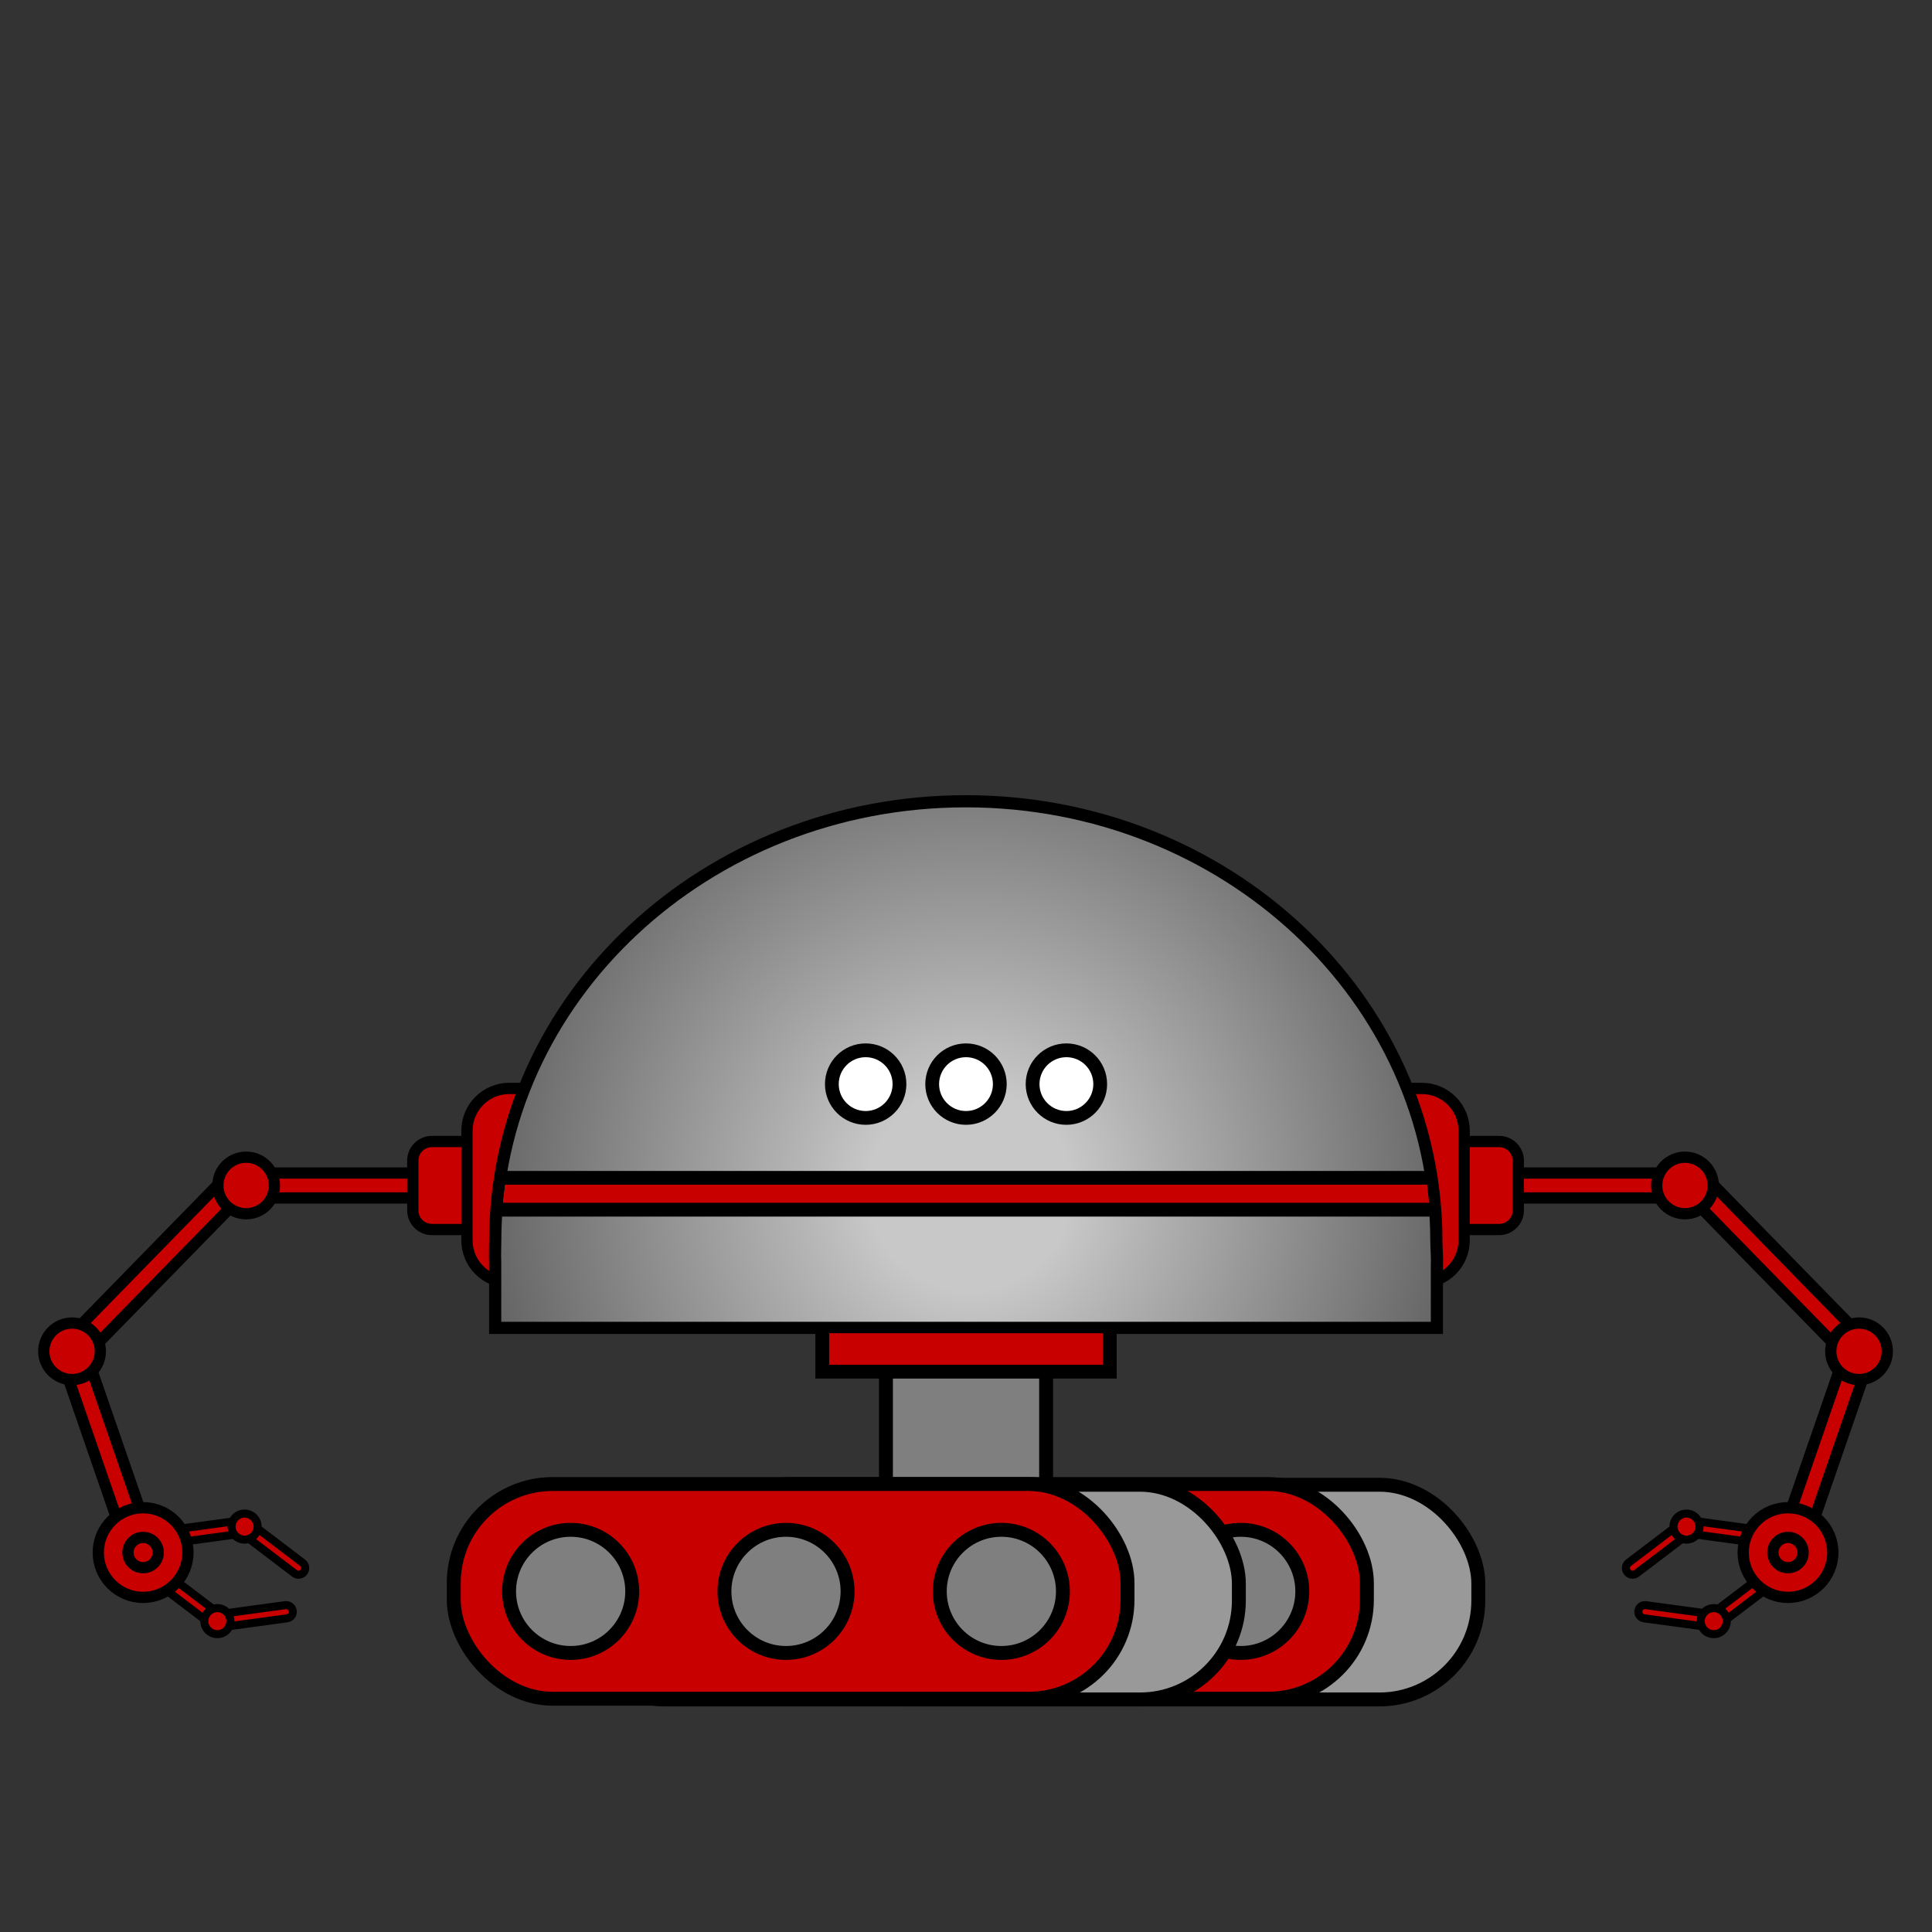 <?xml version="1.0" encoding="UTF-8"?><svg id="Robos" xmlns="http://www.w3.org/2000/svg" xmlns:xlink="http://www.w3.org/1999/xlink" viewBox="0 0 300 300"><rect x="0" y="0" width="300" height="300" fill="#333333" stroke="none"/><defs><style>.cls-1{stroke-width:1.25px;}.cls-1,.cls-2,.cls-3,.cls-4,.cls-5{fill:#c90000;}.cls-1,.cls-6,.cls-7,.cls-8,.cls-9,.cls-3,.cls-10,.cls-4,.cls-5,.cls-11{stroke:#000;stroke-miterlimit:10;}.cls-1,.cls-7,.cls-8,.cls-9,.cls-3,.cls-4{stroke-linecap:round;}.cls-6{fill:#999;}.cls-6,.cls-10,.cls-5,.cls-11{stroke-width:2.16px;}.cls-7{fill:url(#radial-gradient);stroke-width:1.89px;}.cls-8,.cls-9,.cls-4{stroke-width:2.14px;}.cls-8,.cls-10{fill:#fff;}.cls-9{fill:#fa2e19;}.cls-3{stroke-width:1.75px;}.cls-11{fill:#7f7f7f;}</style><symbol id="Robot_arm_1" viewBox="0 0 96.45 86.24"><g><polygon class="cls-3" points="16.92 69.51 8 43.7 4.35 44.96 13.26 70.77 16.92 69.51"/><polygon class="cls-3" points="7.74 42.01 31.15 18.04 28.31 15.41 4.9 39.39 7.74 42.01"/><circle class="cls-3" cx="5.26" cy="41.7" r="4.39"/><polygon class="cls-3" points="33.57 17.89 60.88 17.89 60.88 14.02 33.57 14.02 33.57 17.89"/><path class="cls-3" d="M61.15,22.79h7.19c1.65,0,2.98-1.33,2.98-2.98v-7.71c0-1.65-1.33-2.98-2.98-2.98h-7.19c-1.65,0-2.98,1.33-2.98,2.98v7.71c0,1.65,1.33,2.98,2.98,2.98Z"/><path class="cls-3" d="M73.15,31.03h15.85c3.63,0,6.57-2.94,6.57-6.57V7.45c0-3.63-2.94-6.57-6.57-6.57h-15.85c-3.63,0-6.57,2.94-6.57,6.57V24.46c0,3.63,2.94,6.57,6.57,6.57Z"/><circle class="cls-3" cx="32.29" cy="15.95" r="4.39"/><g><g><path class="cls-1" d="M28.6,84.12h0c.35-.45,.26-1.1-.2-1.45l-8.33-6.33c-.45-.35-1.1-.26-1.45,.2h0c-.35,.45-.26,1.1,.2,1.45l8.33,6.33c.45,.35,1.1,.26,1.45-.2Z"/><path class="cls-1" d="M27.11,83.69h0c.08,.57,.6,.96,1.16,.88l10.37-1.41c.57-.08,.96-.6,.88-1.16h0c-.08-.57-.6-.96-1.16-.88l-10.37,1.41c-.57,.08-.96,.6-.88,1.16Z"/><circle class="cls-1" cx="27.82" cy="83.6" r="2.02"/></g><g><path class="cls-1" d="M31.27,68.4h0c-.35,.45-.26,1.1,.2,1.45l8.33,6.33c.45,.35,1.1,.26,1.45-.2h0c.35-.45,.26-1.1-.2-1.45l-8.33-6.33c-.45-.35-1.1-.26-1.45,.2Z"/><path class="cls-1" d="M32.76,68.82h0c-.08-.57-.6-.96-1.16-.88l-10.37,1.41c-.57,.08-.96,.6-.88,1.16h0c.08,.57,.6,.96,1.16,.88l10.37-1.41c.57-.08,.96-.6,.88-1.16Z"/><circle class="cls-1" cx="32.05" cy="68.92" r="2.02"/></g></g><g><circle class="cls-3" cx="16.29" cy="72.95" r="6.96"/><circle class="cls-3" cx="16.29" cy="72.95" r="2.35"/></g></g></symbol><radialGradient id="radial-gradient" cx="74.72" cy="61.29" fx="74.72" fy="61.29" r="104.22" gradientTransform="matrix(1, 0, 0, 1, 0, 0)" gradientUnits="userSpaceOnUse"><stop offset=".15" stop-color="#c8c8c8"/><stop offset=".26" stop-color="#b4b4b4"/><stop offset=".73" stop-color="#646464"/><stop offset=".94" stop-color="#454545"/></radialGradient><symbol id="Robot_base_2_2" viewBox="0 0 148.17 121.46"><g><rect class="cls-11" x="61.65" y="81.63" width="24.87" height="38.74"/><path class="cls-7" d="M147.12,69.26C147.12,31.53,114.41,.95,74.05,.95S.98,31.53,.98,69.26c0,1.08-.07,2.15-.01,3.22v10.24H147.2v-9.69c.07-1.25-.08-2.5-.08-3.76Z"/><polygon class="cls-2" points="2.06 64.37 146.11 64.37 145.56 59.42 2.65 59.42 2.06 64.37"/><polyline class="cls-4" points="96.41 83.55 96.41 89.52 51.76 89.52 51.76 83.55"/><g><circle class="cls-8" cx="89.67" cy="44.87" r="5.25"/><circle class="cls-8" cx="74.08" cy="44.87" r="5.25"/><circle class="cls-8" cx="58.5" cy="44.87" r="5.25"/></g><line class="cls-9" x1="1.76" y1="64.37" x2="146.41" y2="64.37"/><line class="cls-9" x1="2.21" y1="59.42" x2="145.95" y2="59.42"/></g></symbol><symbol id="Robot_wheels_1" viewBox="0 0 161.25 35.61"><g><rect class="cls-6" x="55.55" y="1.19" width="104.62" height="33.34" rx="15.36" ry="15.36"/><rect class="cls-5" x="38.25" y="1.08" width="104.62" height="33.34" rx="15.36" ry="15.36"/><circle class="cls-10" cx="56.41" cy="17.75" r="9.56"/><circle class="cls-10" cx="89.84" cy="17.75" r="9.56"/><circle class="cls-11" cx="123.28" cy="17.75" r="9.56"/><rect class="cls-6" x="18.37" y="1.19" width="104.62" height="33.34" rx="15.36" ry="15.36"/><rect class="cls-5" x="1.08" y="1.08" width="104.62" height="33.34" rx="15.36" ry="15.36"/><circle class="cls-11" cx="19.23" cy="17.75" r="9.56"/><circle class="cls-11" cx="52.67" cy="17.75" r="9.56"/><circle class="cls-11" cx="86.11" cy="17.75" r="9.56"/></g></symbol></defs><use width="96.45" height="86.24" transform="translate(5.93 168.13)" xlink:href="#Robot_arm_1"/><use width="96.45" height="86.24" transform="translate(293.93 168.13) rotate(-180) scale(1 -1)" xlink:href="#Robot_arm_1"/><use width="148.17" height="121.46" transform="translate(75.92 123.47)" xlink:href="#Robot_base_2_2"/><use width="161.25" height="35.61" transform="translate(69.38 229.36)" xlink:href="#Robot_wheels_1"/></svg>